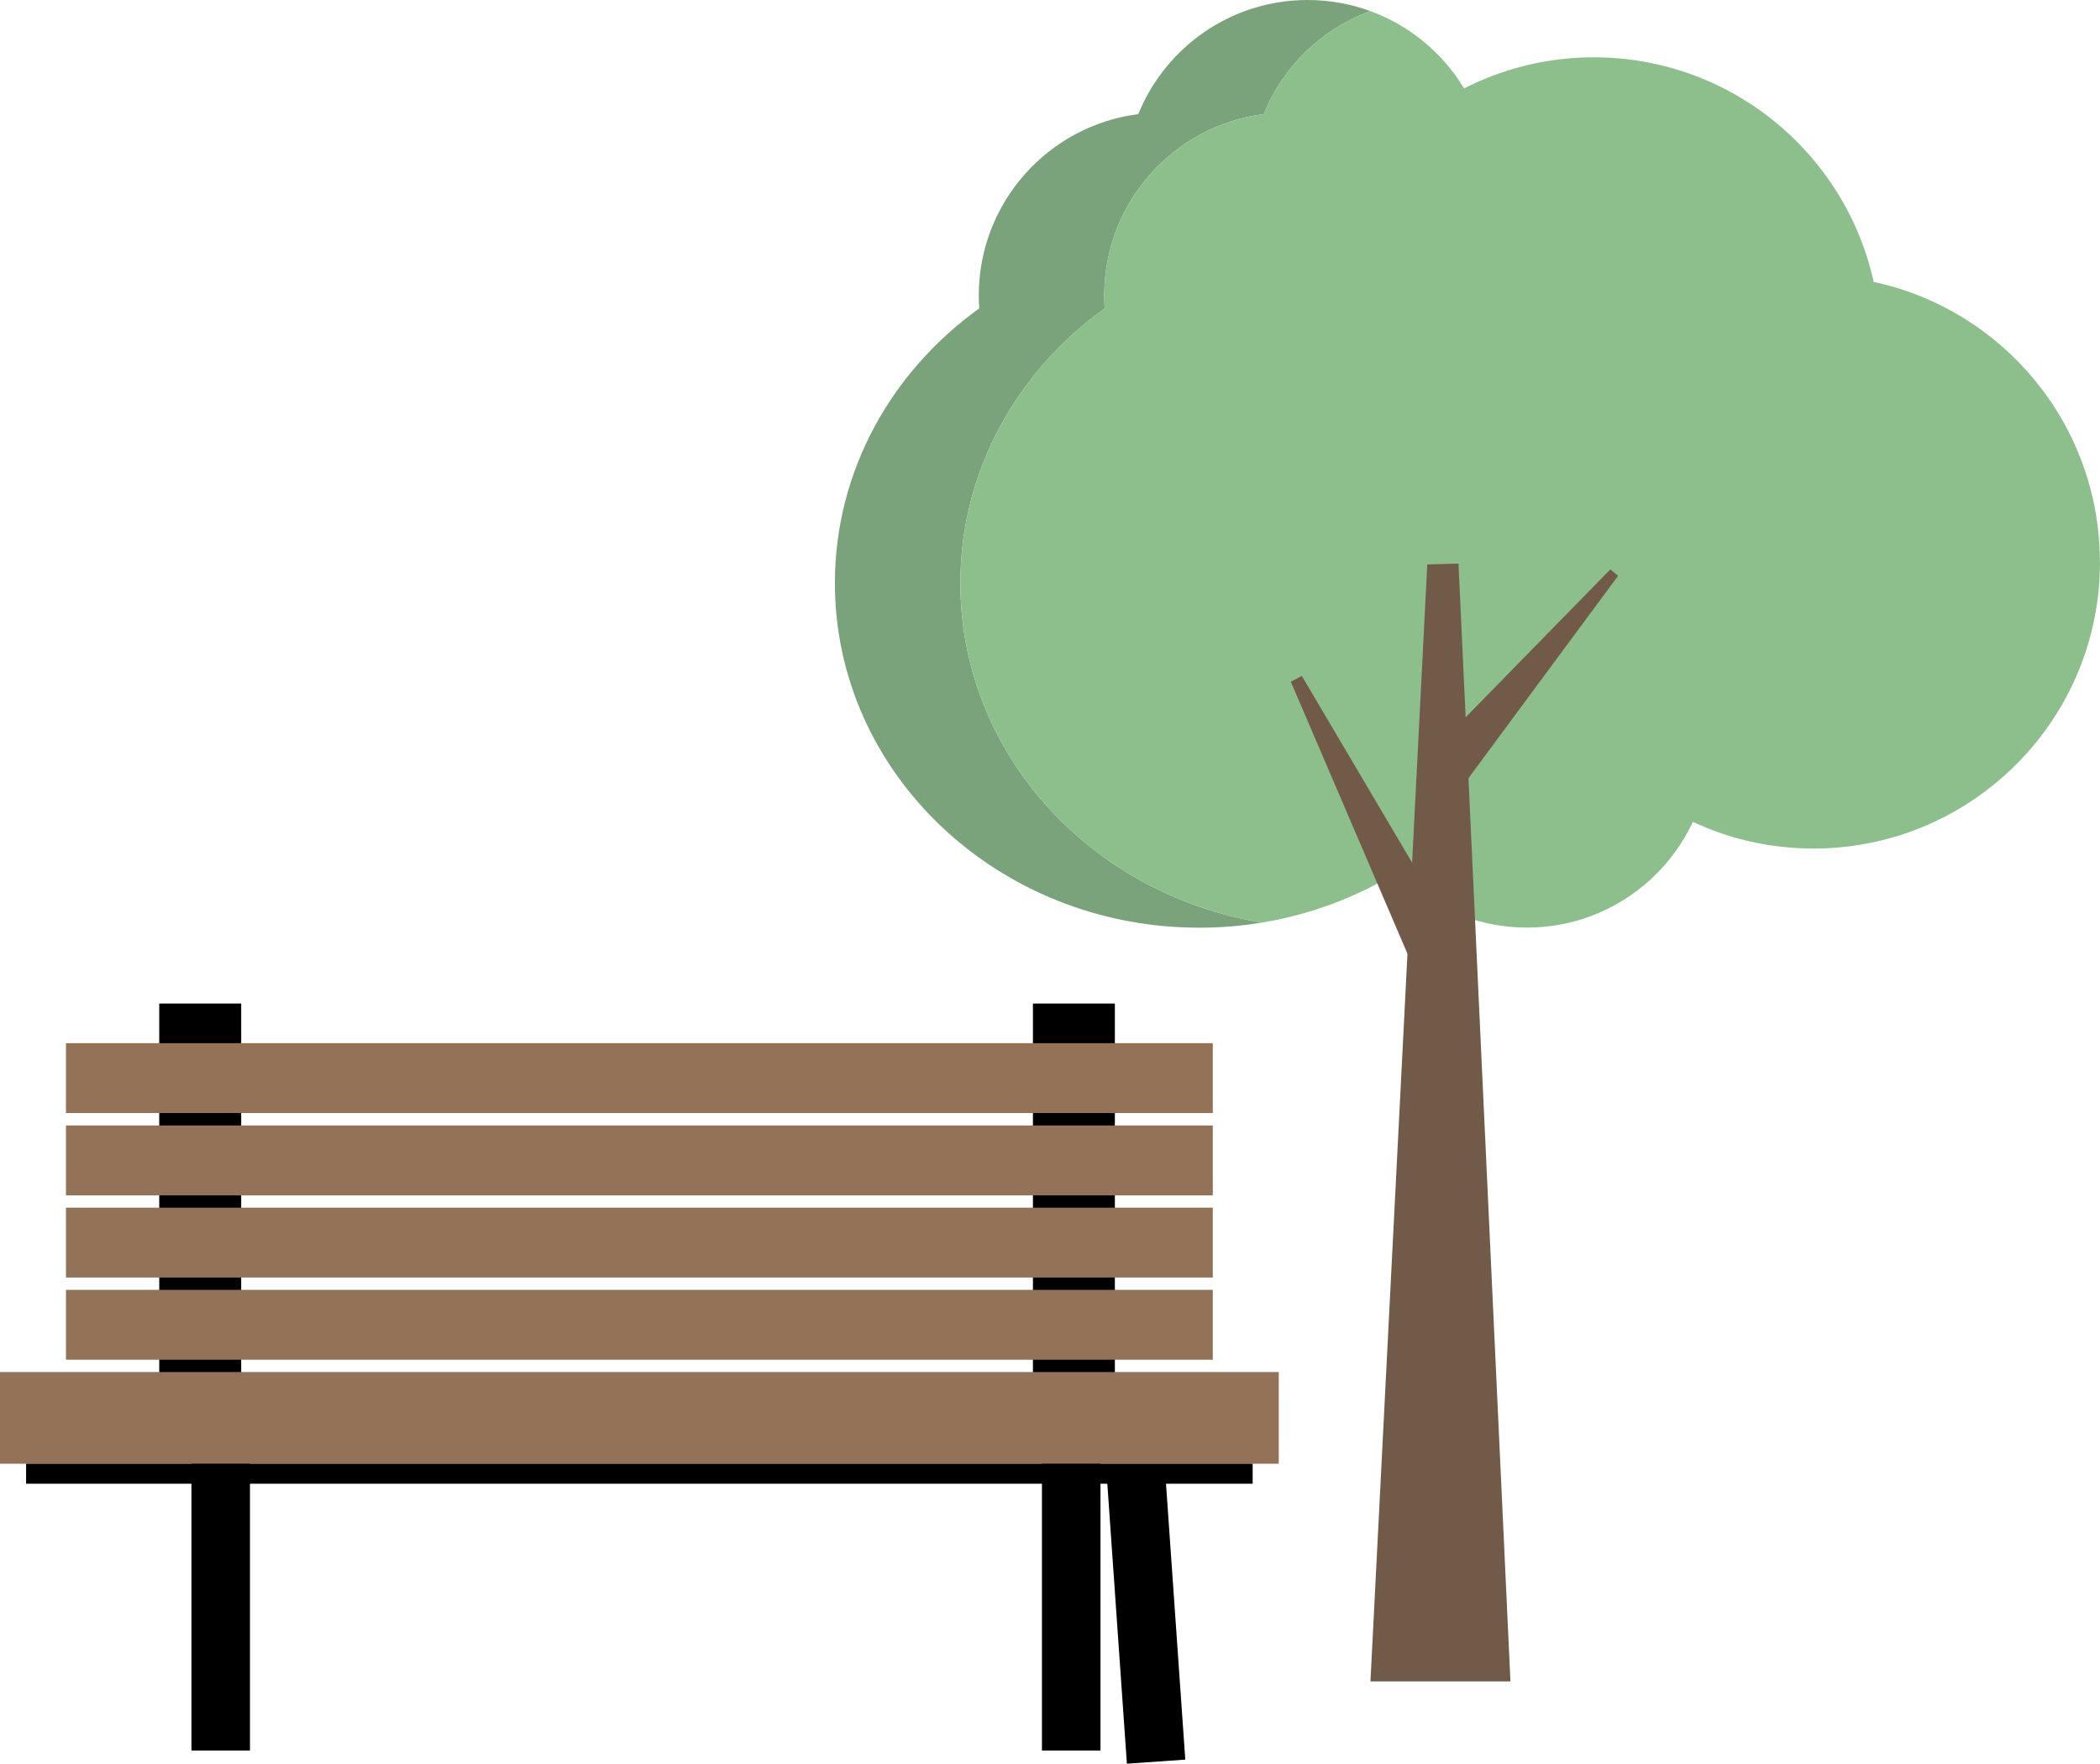 <?xml version="1.0" encoding="UTF-8"?>
<svg id="Layer_1" data-name="Layer 1" xmlns="http://www.w3.org/2000/svg" viewBox="0 0 172.22 144.64">
  <defs>
    <style>
      .cls-1 {
        fill: #7aa27b;
      }

      .cls-2 {
        fill: #937258;
      }

      .cls-3 {
        fill: #725a48;
      }

      .cls-4 {
        fill: #8cbf8c;
      }
    </style>
  </defs>
  <g>
    <path class="cls-1" d="m107.24,0c-6.28,0-11.66,3.87-13.89,9.36-7.37.94-13.08,7.24-13.08,14.87,0,.35.01.71.04,1.06-7.19,5.16-11.84,13.33-11.84,22.53,0,15.6,13.38,28.26,29.87,28.26,1.76,0,3.48-.14,5.15-.42-14.05-2.31-24.73-13.89-24.73-27.84,0-9.2,4.65-17.37,11.84-22.53-.03-.35-.04-.7-.04-1.06,0-7.63,5.7-13.93,13.08-14.87,1.58-3.91,4.77-7,8.74-8.45-1.61-.59-3.34-.91-5.15-.91Z"/>
    <path class="cls-4" d="m172.22,46.09c0,11.21-7.85,20.58-18.35,22.93h0c-1.66.37-3.38.57-5.14.57-.28,0-.57,0-.85-.02-3.23-.11-6.29-.88-9.05-2.17-1.67,3.58-4.71,6.39-8.45,7.76-1.61.59-3.34.91-5.15.91-2.41,0-4.69-.57-6.71-1.58-1.49-.75-2.84-1.74-4-2.92-3.29,2.01-7.02,3.43-11.03,4.09-14.05-2.31-24.73-13.89-24.73-27.84,0-9.2,4.65-17.37,11.84-22.53-.03-.35-.04-.7-.04-1.06,0-7.63,5.7-13.93,13.08-14.87,1.58-3.91,4.77-7,8.74-8.45,3.23,1.18,5.94,3.44,7.69,6.34,2.58-1.31,5.43-2.17,8.45-2.45.72-.07,1.46-.1,2.2-.1,1.77,0,3.5.2,5.16.57,8.86,1.99,15.83,8.98,17.78,17.85,10.6,2.27,18.55,11.69,18.55,22.97Z"/>
  </g>
  <rect x="13.06" y="82.3" width="6.72" height="36.67"/>
  <rect x="84.71" y="82.3" width="6.72" height="36.67"/>
  <g>
    <rect class="cls-2" x="5.41" y="85.55" width="94.05" height="5.73"/>
    <rect class="cls-2" x="5.41" y="92.3" width="94.05" height="5.73"/>
    <rect class="cls-2" x="5.41" y="99.04" width="94.05" height="5.73"/>
    <rect class="cls-2" x="5.41" y="105.78" width="94.05" height="5.73"/>
    <rect class="cls-2" y="112.52" width="104.87" height="7.52"/>
  </g>
  <rect x="2.14" y="120.04" width="100.59" height="1.64"/>
  <rect x="15.7" y="120.04" width="4.8" height="23.52"/>
  <rect x="91.58" y="120.72" width="4.8" height="23.78" transform="translate(-9.02 6.88) rotate(-4)"/>
  <rect x="85.45" y="120.04" width="4.8" height="23.52"/>
  <polygon class="cls-3" points="112.39 137.89 123.87 137.89 119.61 46.22 117.05 46.29 112.39 137.89"/>
  <polygon class="cls-3" points="117.51 61.57 120.32 63.96 132.7 47.22 132.06 46.7 117.51 61.57"/>
  <polygon class="cls-3" points="116.77 81.35 120.84 79.27 106.76 55.43 105.86 55.91 116.77 81.35"/>
</svg>